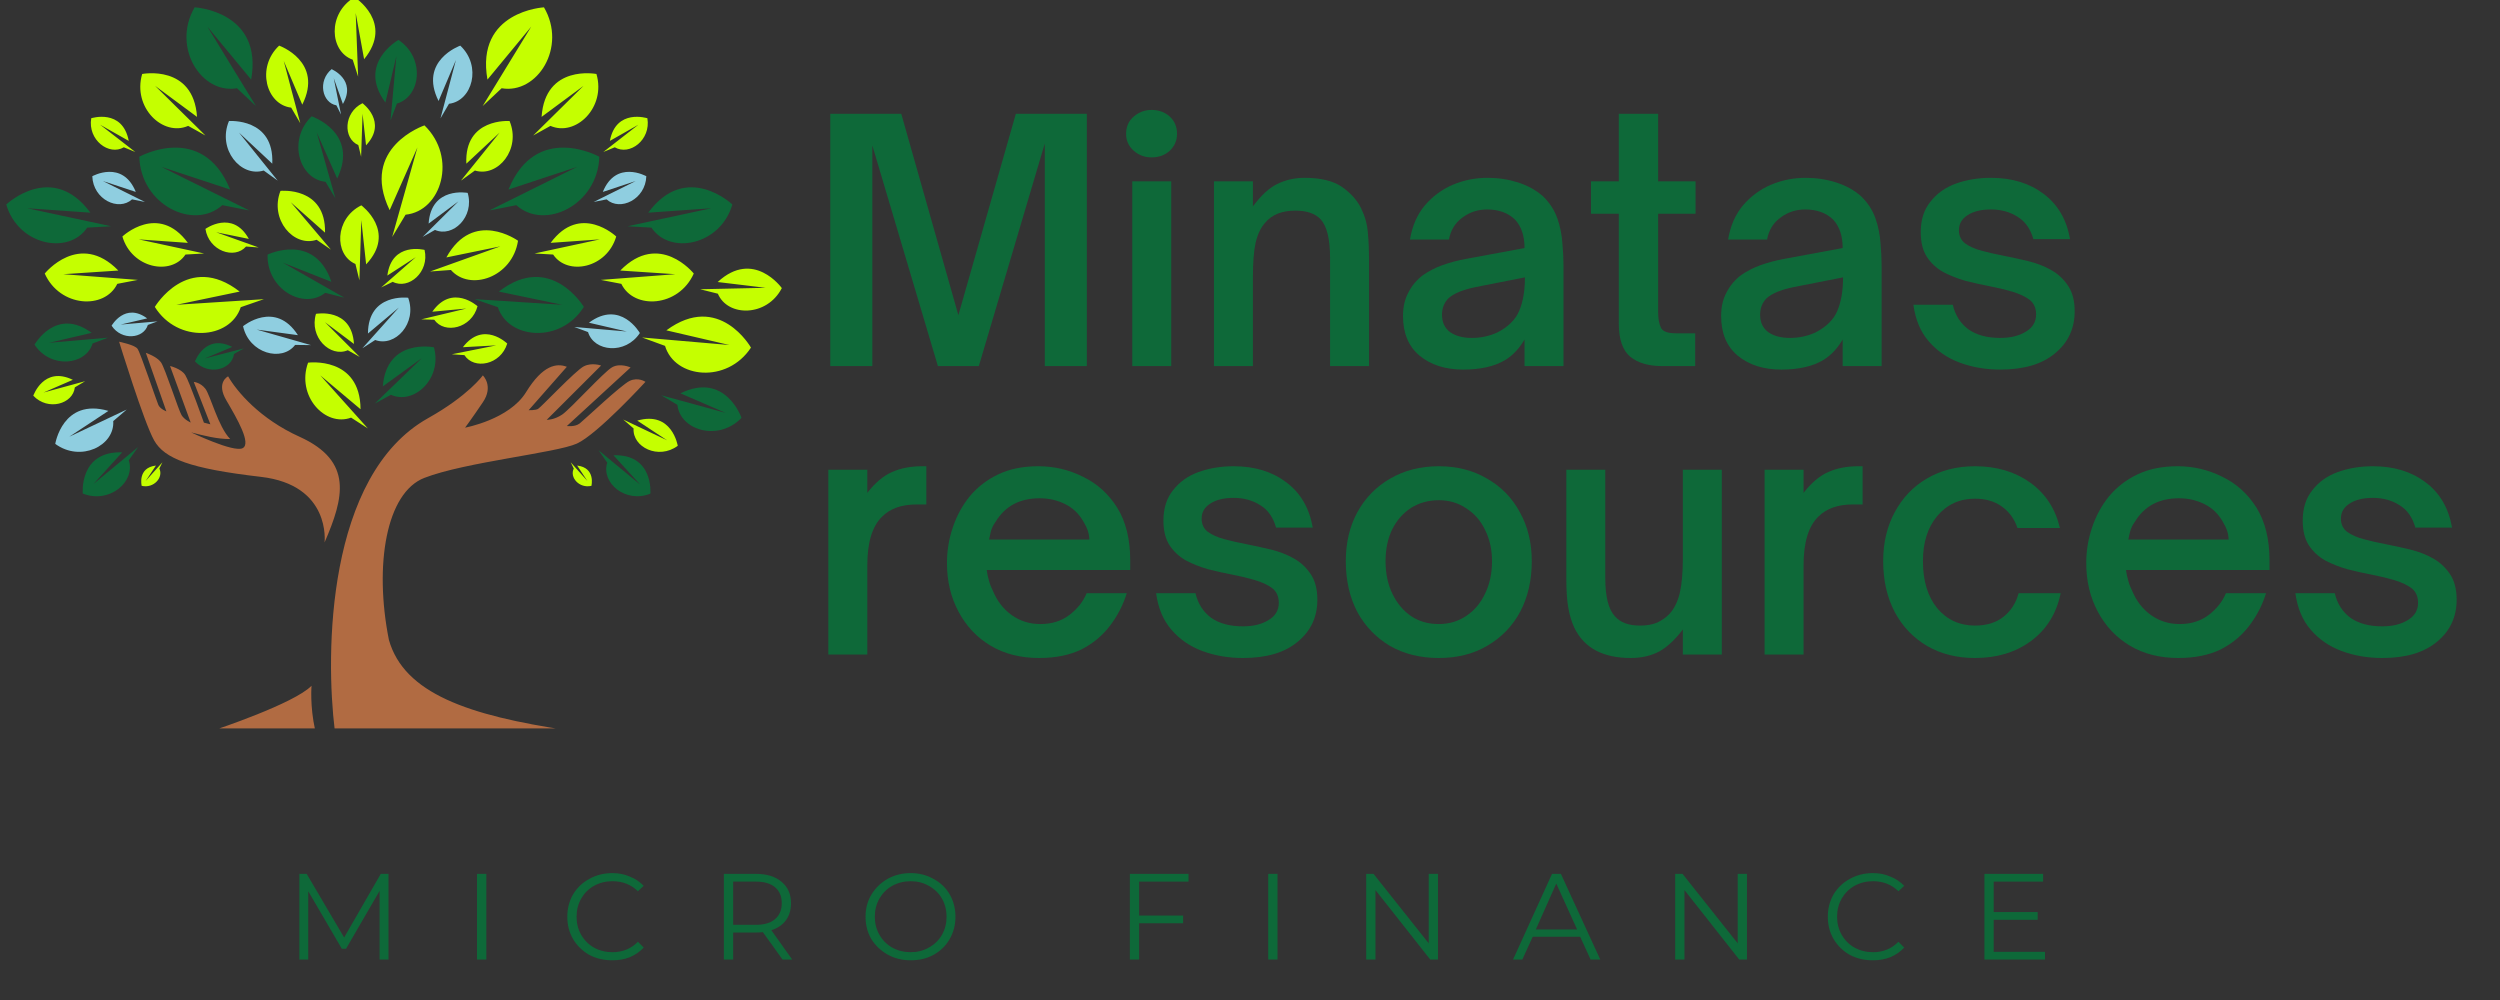 <svg xmlns="http://www.w3.org/2000/svg" xmlns:xlink="http://www.w3.org/1999/xlink" width="135" zoomAndPan="magnify" viewBox="0 0 101.25 40.5" height="54" preserveAspectRatio="xMidYMid meet" version="1.0"><rect x="0" y="0" width="101.25" height="40.5" fill="#333333" stroke="none"/><defs><g/><clipPath id="356d7b5a09"><path d="M 4 13 L 27 13 L 27 29.5 L 4 29.5 Z M 4 13 " clip-rule="nonzero"/></clipPath><clipPath id="07419536f7"><path d="M 0.246 0 L 31 0 L 31 21 L 0.246 21 Z M 0.246 0 " clip-rule="nonzero"/></clipPath><clipPath id="538aef46d7"><path d="M 1 0 L 31.695 0 L 31.695 20 L 1 20 Z M 1 0 " clip-rule="nonzero"/></clipPath></defs><g clip-path="url(#356d7b5a09)"><path fill="#b16b42" d="M 17.34 16.934 C 18.973 16.02 19.555 15.203 19.555 15.203 C 19.555 15.203 20.004 15.633 19.555 16.293 C 19.109 16.953 18.836 17.32 18.836 17.32 C 18.836 17.32 20.625 16.992 21.305 15.883 C 21.984 14.777 22.547 14.699 22.957 14.855 L 21.41 16.613 C 21.41 16.613 21.684 16.621 21.789 16.562 C 21.898 16.508 23.316 15 23.645 14.836 C 23.977 14.668 24.344 14.805 24.344 14.805 L 22.141 17.004 C 22.141 17.004 22.441 17.012 22.77 16.789 C 23.102 16.562 24.461 15.059 24.789 14.875 C 25.121 14.688 25.539 14.883 25.539 14.883 L 22.957 17.254 C 22.957 17.254 23.285 17.301 23.48 17.148 C 23.676 16.992 25.152 15.594 25.5 15.426 C 25.852 15.262 26.141 15.465 26.141 15.465 C 26.141 15.465 24.199 17.586 23.363 17.965 C 22.527 18.344 18.828 18.715 17.184 19.355 C 15.648 19.953 15.145 22.863 15.75 25.914 C 16.363 28.078 18.957 28.98 23.027 29.582 L 13.559 29.582 C 13.176 26.488 13.215 19.242 17.34 16.934 Z M 12.762 29.559 L 8.711 29.559 C 8.711 29.559 11.918 28.496 12.617 27.773 C 12.617 27.773 12.547 28.594 12.762 29.559 Z M 9.238 15.242 C 9.238 15.242 8.734 15.488 9.172 16.223 C 9.605 16.961 10.191 17.973 9.824 18.152 C 9.457 18.336 7.742 17.512 7.742 17.512 C 8.273 17.648 8.805 17.785 9.324 17.781 C 8.836 17.289 8.52 16.004 8.316 15.742 C 8.113 15.484 7.848 15.469 7.848 15.469 L 8.52 17.184 L 8.258 17.117 C 8.258 17.117 7.668 15.453 7.504 15.191 C 7.344 14.93 6.887 14.824 6.887 14.824 L 7.723 17.113 C 7.723 17.113 7.469 17 7.355 16.816 C 7.238 16.637 6.688 14.918 6.523 14.68 C 6.355 14.438 5.906 14.289 5.906 14.289 L 6.738 16.66 C 6.738 16.66 6.492 16.57 6.414 16.402 C 6.34 16.238 5.688 14.285 5.57 14.125 C 5.453 13.965 4.824 13.84 4.824 13.84 C 4.824 13.84 5.824 17.094 6.242 17.836 C 6.66 18.578 7.699 18.98 10.562 19.312 C 13.422 19.641 13.145 21.969 13.145 21.969 C 13.926 20.164 14.316 18.68 12.137 17.691 C 10.527 16.965 9.594 15.859 9.238 15.242 Z M 9.238 15.242 " fill-opacity="1" fill-rule="evenodd"/></g><g clip-path="url(#07419536f7)"><path fill="#0e6939" d="M 3.785 19.602 L 5.594 18.105 L 5.215 18.641 C 5.5 19.508 4.426 20.422 3.352 19.988 C 3.352 19.984 3.195 18.262 4.949 18.32 Z M 25.934 19.633 L 24.242 18.234 L 24.594 18.738 C 24.332 19.547 25.332 20.402 26.34 19.992 C 26.34 19.992 26.484 18.383 24.844 18.438 Z M 29.391 16.723 L 26.781 16.008 L 27.434 16.395 C 27.547 17.438 29.109 17.891 30.031 16.922 C 30.031 16.922 29.379 15.035 27.559 15.93 Z M 17.086 14.504 L 15.18 16.344 L 15.832 15.988 C 16.766 16.414 17.926 15.328 17.574 14.066 C 17.57 14.066 15.66 13.676 15.504 15.648 Z M 8.289 14.52 L 9.879 14.109 L 9.477 14.336 C 9.398 14.969 8.449 15.23 7.898 14.637 C 7.898 14.637 8.312 13.496 9.406 14.051 Z M 1.988 13.883 L 4.375 13.676 L 3.75 13.91 C 3.48 14.801 2.047 14.949 1.398 13.957 C 1.398 13.957 2.27 12.414 3.711 13.48 Z M 22.77 12.344 L 19.227 12.117 L 20.164 12.441 C 20.59 13.75 22.715 13.918 23.645 12.43 C 23.645 12.43 22.301 10.18 20.203 11.809 Z M 11.461 10.641 L 13.945 12.055 L 13.172 11.859 C 12.305 12.555 10.801 11.727 10.836 10.312 C 10.836 10.312 12.734 9.391 13.422 11.414 Z M 28.812 8.434 L 25.414 9.164 L 26.383 9.219 C 27.133 10.344 29.184 9.934 29.66 8.281 C 29.66 8.281 27.797 6.516 26.254 8.613 Z M 1.102 8.434 L 4.5 9.164 L 3.531 9.219 C 2.781 10.344 0.73 9.934 0.254 8.281 C 0.254 8.281 2.117 6.516 3.66 8.613 Z M 6.535 6.758 L 10.094 8.523 L 9.004 8.309 C 7.859 9.344 5.703 8.312 5.641 6.348 C 5.641 6.348 8.199 4.922 9.32 7.676 Z M 23.375 6.758 L 19.82 8.523 L 20.91 8.309 C 22.055 9.344 24.207 8.312 24.273 6.348 C 24.273 6.348 21.711 4.922 20.594 7.676 Z M 12.828 5.363 L 13.582 8.027 L 13.184 7.363 C 12.113 7.258 11.637 5.664 12.621 4.711 C 12.621 4.711 14.555 5.363 13.656 7.23 Z M 16.055 2.266 L 15.816 4.879 L 16.074 4.195 C 17.055 3.906 17.223 2.336 16.137 1.617 C 16.137 1.617 14.445 2.566 15.609 4.152 Z M 8.398 1.078 L 10.367 4.297 L 9.598 3.574 C 8.152 3.824 6.945 1.91 7.883 0.297 C 7.883 0.297 10.664 0.445 10.172 3.223 Z M 8.398 1.078 " fill-opacity="1" fill-rule="evenodd"/></g><g clip-path="url(#538aef46d7)"><path fill="#c5ff00" d="M 23.789 19.48 L 23.113 18.723 L 23.238 18.977 C 23.059 19.332 23.461 19.793 23.953 19.676 C 23.953 19.676 24.133 18.945 23.375 18.855 Z M 5.898 19.48 L 6.578 18.723 L 6.453 18.977 C 6.629 19.332 6.227 19.793 5.738 19.676 C 5.738 19.676 5.559 18.945 6.316 18.855 Z M 27.016 17.832 L 25.242 16.992 L 25.66 17.352 C 25.609 18.109 26.668 18.633 27.449 18.055 C 27.449 18.055 27.219 16.625 25.809 17.035 Z M 12.973 15.203 L 14.898 17.352 L 14.219 16.914 C 13.168 17.305 11.992 16.031 12.477 14.688 C 12.477 14.688 14.59 14.41 14.602 16.574 Z M 1.762 15.898 L 3.449 15.438 L 3.031 15.688 C 2.957 16.363 1.945 16.656 1.348 16.027 C 1.348 16.027 1.77 14.809 2.949 15.383 Z M 29.539 13.973 L 26.004 13.668 L 26.934 14.008 C 27.328 15.332 29.449 15.547 30.414 14.078 C 30.414 14.078 29.125 11.801 26.988 13.379 Z M 20.098 13.988 L 18.297 14.348 L 18.809 14.383 C 19.195 14.984 20.277 14.785 20.543 13.914 C 20.543 13.914 19.574 12.969 18.746 14.062 Z M 13.16 13.047 L 14.57 14.457 L 14.086 14.184 C 13.375 14.492 12.512 13.656 12.797 12.711 C 12.797 12.711 14.242 12.441 14.336 13.93 Z M 7.145 12.344 L 10.688 12.117 L 9.75 12.441 C 9.324 13.75 7.199 13.918 6.27 12.43 C 6.27 12.43 7.609 10.18 9.707 11.809 Z M 18.887 12.496 L 17.062 12.934 L 17.586 12.949 C 18.004 13.547 19.105 13.301 19.34 12.402 C 19.34 12.402 18.312 11.473 17.508 12.625 Z M 31.008 11.656 L 28.355 11.715 L 29.074 11.895 C 29.473 12.844 31.066 12.836 31.664 11.668 C 31.664 11.668 30.523 10.074 29.066 11.422 Z M 27.352 11.105 L 24.332 11.336 L 25.164 11.496 C 25.676 12.555 27.488 12.445 28.098 11.078 C 28.098 11.078 26.703 9.336 25.121 10.957 Z M 2.562 11.105 L 5.582 11.336 L 4.75 11.496 C 4.238 12.555 2.422 12.445 1.812 11.078 C 1.812 11.078 3.211 9.336 4.793 10.957 Z M 16.84 10.414 L 15.438 11.641 L 15.906 11.414 C 16.547 11.746 17.402 11.02 17.195 10.121 C 17.195 10.121 15.863 9.777 15.688 11.16 Z M 14.633 8.918 L 14.555 11.355 L 14.395 10.691 C 13.523 10.316 13.551 8.852 14.633 8.316 C 14.633 8.316 16.082 9.379 14.828 10.707 Z M 20.266 9.977 L 17.418 10.996 L 18.262 10.934 C 19.035 11.816 20.754 11.23 20.98 9.75 C 20.98 9.75 19.168 8.441 18.078 10.426 Z M 24.293 9.695 L 21.648 10.266 L 22.402 10.309 C 22.988 11.184 24.582 10.863 24.957 9.578 C 24.957 9.578 23.504 8.203 22.301 9.836 Z M 5.617 9.695 L 8.266 10.266 L 7.512 10.309 C 6.926 11.184 5.332 10.863 4.957 9.578 C 4.957 9.578 6.41 8.203 7.609 9.836 Z M 8.754 9.406 L 10.477 10.023 L 9.965 9.984 C 9.496 10.52 8.457 10.164 8.32 9.27 C 8.32 9.27 9.418 8.477 10.078 9.676 Z M 11.777 8.191 L 13.402 10.109 L 12.824 9.711 C 11.898 10.027 10.906 8.891 11.359 7.73 C 11.359 7.73 13.203 7.543 13.164 9.422 Z M 16.906 5.969 L 15.883 9.598 L 16.426 8.695 C 17.883 8.547 18.531 6.379 17.191 5.078 C 17.191 5.078 14.555 5.969 15.781 8.512 Z M 20.234 5.371 L 18.668 7.316 L 19.234 6.906 C 20.16 7.195 21.117 6.043 20.637 4.902 C 20.637 4.902 18.801 4.762 18.887 6.629 Z M 14.684 4.609 L 14.625 6.348 L 14.512 5.875 C 13.891 5.609 13.91 4.562 14.68 4.18 C 14.68 4.18 15.715 4.938 14.824 5.887 Z M 25.855 5.051 L 24.434 6.156 L 24.898 5.965 C 25.5 6.32 26.367 5.668 26.219 4.789 C 26.219 4.789 24.949 4.383 24.699 5.707 Z M 4.055 5.051 L 5.48 6.156 L 5.016 5.965 C 4.414 6.32 3.547 5.668 3.695 4.789 C 3.695 4.789 4.961 4.383 5.215 5.707 Z M 23.633 3.477 L 21.594 5.488 L 22.293 5.098 C 23.312 5.547 24.555 4.355 24.156 2.996 C 24.156 2.996 22.078 2.594 21.934 4.734 Z M 6.281 3.477 L 8.32 5.488 L 7.621 5.098 C 6.602 5.547 5.359 4.355 5.758 2.996 C 5.758 2.996 7.836 2.594 7.98 4.734 Z M 11.492 2.469 L 12.16 4.988 L 11.793 4.359 C 10.785 4.242 10.363 2.73 11.305 1.848 C 11.305 1.848 13.117 2.492 12.242 4.238 Z M 21.516 1.078 L 19.547 4.297 L 20.316 3.574 C 21.762 3.824 22.973 1.91 22.031 0.297 C 22.031 0.297 19.25 0.445 19.742 3.223 Z M 14.406 0.527 L 14.504 3.105 L 14.285 2.418 C 13.34 2.082 13.258 0.535 14.359 -0.113 C 14.359 -0.113 15.969 0.906 14.746 2.398 Z M 14.406 0.527 " fill-opacity="1" fill-rule="evenodd"/></g><path fill="#8fcee0" d="M 2.805 17.688 L 5.133 16.586 L 4.586 17.055 C 4.652 18.051 3.266 18.734 2.238 17.977 C 2.238 17.977 2.539 16.105 4.391 16.641 Z M 10.395 13.348 L 12.594 13.977 L 11.953 13.969 C 11.414 14.672 10.086 14.316 9.844 13.211 C 9.844 13.211 11.145 12.137 12.066 13.574 Z M 16.152 12.457 L 14.676 14.105 L 15.195 13.77 C 16.004 14.07 16.906 13.09 16.531 12.059 C 16.531 12.059 14.91 11.852 14.902 13.508 Z M 25.387 13.426 L 23.258 13.242 L 23.816 13.449 C 24.055 14.246 25.332 14.375 25.914 13.488 C 25.914 13.488 25.137 12.117 23.852 13.07 Z M 4.887 13.145 L 6.379 13.016 L 5.988 13.16 C 5.82 13.719 4.926 13.809 4.52 13.191 C 4.52 13.191 5.062 12.23 5.961 12.895 Z M 18.566 8.156 L 17.117 9.594 L 17.617 9.312 C 18.34 9.633 19.227 8.781 18.941 7.812 C 18.941 7.812 17.461 7.531 17.359 9.055 Z M 25.746 7.332 L 24.043 8.18 L 24.566 8.074 C 25.113 8.57 26.145 8.078 26.176 7.137 C 26.176 7.137 24.949 6.453 24.414 7.773 Z M 4.168 7.332 L 5.871 8.18 L 5.348 8.074 C 4.801 8.57 3.77 8.078 3.738 7.137 C 3.738 7.137 4.965 6.453 5.5 7.773 Z M 9.68 5.371 L 11.246 7.316 L 10.68 6.906 C 9.754 7.195 8.793 6.043 9.273 4.902 C 9.273 4.902 11.113 4.762 11.027 6.629 Z M 18.465 2.43 L 17.84 4.793 L 18.184 4.203 C 19.129 4.09 19.523 2.676 18.641 1.848 C 18.641 1.848 16.941 2.453 17.762 4.09 Z M 13.516 3.164 L 13.812 4.641 L 13.625 4.266 C 13.047 4.164 12.855 3.277 13.43 2.801 C 13.43 2.801 14.453 3.234 13.887 4.211 Z M 13.516 3.164 " fill-opacity="1" fill-rule="evenodd"/><g fill="#0e6939" fill-opacity="1"><g transform="translate(32.673, 14.827)"><g><path d="M 2.656 0 L 0.953 0 L 0.953 -10.219 L 3.828 -10.219 L 6.141 -2.062 L 8.469 -10.219 L 11.344 -10.219 L 11.344 0 L 9.641 0 L 9.641 -9.016 L 6.969 0 L 5.312 0 L 2.656 -8.938 Z M 2.656 0 "/></g></g></g><g fill="#0e6939" fill-opacity="1"><g transform="translate(44.982, 14.827)"><g><path d="M 1.656 -8.453 C 1.383 -8.453 1.145 -8.539 0.938 -8.719 C 0.727 -8.906 0.625 -9.133 0.625 -9.406 C 0.625 -9.695 0.727 -9.93 0.938 -10.109 C 1.145 -10.285 1.383 -10.375 1.656 -10.375 C 1.945 -10.375 2.191 -10.285 2.391 -10.109 C 2.586 -9.93 2.688 -9.695 2.688 -9.406 C 2.688 -9.133 2.586 -8.906 2.391 -8.719 C 2.191 -8.539 1.945 -8.453 1.656 -8.453 Z M 2.453 0 L 0.875 0 L 0.875 -7.484 L 2.453 -7.484 Z M 2.453 0 "/></g></g></g><g fill="#0e6939" fill-opacity="1"><g transform="translate(48.29, 14.827)"><g><path d="M 2.453 0 L 0.875 0 L 0.875 -7.484 L 2.453 -7.484 L 2.453 -6.469 C 2.785 -6.914 3.113 -7.219 3.438 -7.375 C 3.77 -7.539 4.141 -7.625 4.547 -7.625 C 5.191 -7.625 5.691 -7.504 6.047 -7.266 C 6.398 -7.023 6.66 -6.738 6.828 -6.406 C 6.992 -6.07 7.086 -5.734 7.109 -5.391 C 7.141 -5.047 7.156 -4.707 7.156 -4.375 L 7.156 0 L 5.578 0 L 5.578 -4.375 C 5.578 -5.133 5.453 -5.656 5.203 -5.938 C 4.984 -6.176 4.641 -6.297 4.172 -6.297 C 3.629 -6.297 3.223 -6.133 2.953 -5.812 C 2.773 -5.613 2.645 -5.344 2.562 -5 C 2.488 -4.656 2.453 -4.191 2.453 -3.609 Z M 2.453 0 "/></g></g></g><g fill="#0e6939" fill-opacity="1"><g transform="translate(56.26, 14.827)"><g><path d="M 3 0.141 C 2.281 0.141 1.691 -0.047 1.234 -0.422 C 0.785 -0.797 0.562 -1.332 0.562 -2.031 C 0.562 -2.395 0.633 -2.711 0.781 -2.984 C 0.926 -3.266 1.125 -3.5 1.375 -3.688 C 1.613 -3.852 1.879 -3.988 2.172 -4.094 C 2.461 -4.195 2.781 -4.281 3.125 -4.344 L 5.484 -4.781 C 5.484 -5.281 5.352 -5.664 5.094 -5.938 C 4.812 -6.207 4.438 -6.344 3.969 -6.344 C 3.594 -6.344 3.258 -6.234 2.969 -6.016 C 2.676 -5.805 2.492 -5.508 2.422 -5.125 L 0.844 -5.125 C 0.938 -5.688 1.141 -6.148 1.453 -6.516 C 1.766 -6.879 2.141 -7.156 2.578 -7.344 C 3.023 -7.531 3.492 -7.625 3.984 -7.625 C 4.422 -7.625 4.832 -7.562 5.219 -7.438 C 5.613 -7.312 5.953 -7.125 6.234 -6.875 C 6.504 -6.613 6.695 -6.316 6.812 -5.984 C 6.926 -5.66 6.992 -5.328 7.016 -4.984 C 7.047 -4.648 7.062 -4.344 7.062 -4.062 L 7.062 0 L 5.484 0 L 5.484 -1.078 C 5.285 -0.734 5.035 -0.461 4.734 -0.266 C 4.492 -0.117 4.227 -0.016 3.938 0.047 C 3.656 0.109 3.344 0.141 3 0.141 Z M 3.344 -1.141 C 3.707 -1.141 4.051 -1.211 4.375 -1.359 C 4.82 -1.586 5.117 -1.879 5.266 -2.234 C 5.422 -2.598 5.5 -3.051 5.5 -3.594 L 3.516 -3.203 C 2.992 -3.098 2.625 -2.945 2.406 -2.75 C 2.227 -2.57 2.141 -2.348 2.141 -2.078 C 2.141 -1.773 2.25 -1.539 2.469 -1.375 C 2.695 -1.219 2.988 -1.141 3.344 -1.141 Z M 3.344 -1.141 "/></g></g></g><g fill="#0e6939" fill-opacity="1"><g transform="translate(64.108, 14.827)"><g><path d="M 4.547 0 L 3.219 0 C 2.664 0 2.234 -0.125 1.922 -0.375 C 1.609 -0.633 1.453 -1.086 1.453 -1.734 L 1.453 -6.172 L 0.328 -6.172 L 0.328 -7.484 L 1.453 -7.484 L 1.453 -10.219 L 3.047 -10.219 L 3.047 -7.484 L 4.562 -7.484 L 4.562 -6.172 L 3.047 -6.172 L 3.047 -2.172 C 3.047 -1.93 3.082 -1.727 3.156 -1.562 C 3.227 -1.406 3.43 -1.328 3.766 -1.328 L 4.547 -1.328 Z M 4.547 0 "/></g></g></g><g fill="#0e6939" fill-opacity="1"><g transform="translate(69.144, 14.827)"><g><path d="M 3 0.141 C 2.281 0.141 1.691 -0.047 1.234 -0.422 C 0.785 -0.797 0.562 -1.332 0.562 -2.031 C 0.562 -2.395 0.633 -2.711 0.781 -2.984 C 0.926 -3.266 1.125 -3.5 1.375 -3.688 C 1.613 -3.852 1.879 -3.988 2.172 -4.094 C 2.461 -4.195 2.781 -4.281 3.125 -4.344 L 5.484 -4.781 C 5.484 -5.281 5.352 -5.664 5.094 -5.938 C 4.812 -6.207 4.438 -6.344 3.969 -6.344 C 3.594 -6.344 3.258 -6.234 2.969 -6.016 C 2.676 -5.805 2.492 -5.508 2.422 -5.125 L 0.844 -5.125 C 0.938 -5.688 1.141 -6.148 1.453 -6.516 C 1.766 -6.879 2.141 -7.156 2.578 -7.344 C 3.023 -7.531 3.492 -7.625 3.984 -7.625 C 4.422 -7.625 4.832 -7.562 5.219 -7.438 C 5.613 -7.312 5.953 -7.125 6.234 -6.875 C 6.504 -6.613 6.695 -6.316 6.812 -5.984 C 6.926 -5.66 6.992 -5.328 7.016 -4.984 C 7.047 -4.648 7.062 -4.344 7.062 -4.062 L 7.062 0 L 5.484 0 L 5.484 -1.078 C 5.285 -0.734 5.035 -0.461 4.734 -0.266 C 4.492 -0.117 4.227 -0.016 3.938 0.047 C 3.656 0.109 3.344 0.141 3 0.141 Z M 3.344 -1.141 C 3.707 -1.141 4.051 -1.211 4.375 -1.359 C 4.82 -1.586 5.117 -1.879 5.266 -2.234 C 5.422 -2.598 5.5 -3.051 5.5 -3.594 L 3.516 -3.203 C 2.992 -3.098 2.625 -2.945 2.406 -2.75 C 2.227 -2.57 2.141 -2.348 2.141 -2.078 C 2.141 -1.773 2.25 -1.539 2.469 -1.375 C 2.695 -1.219 2.988 -1.141 3.344 -1.141 Z M 3.344 -1.141 "/></g></g></g><g fill="#0e6939" fill-opacity="1"><g transform="translate(76.993, 14.827)"><g><path d="M 4.016 0.141 C 3.43 0.141 2.883 0.047 2.375 -0.141 C 1.875 -0.328 1.457 -0.613 1.125 -1 C 0.789 -1.383 0.582 -1.879 0.5 -2.484 L 2.094 -2.484 C 2.195 -2.055 2.41 -1.723 2.734 -1.484 C 3.066 -1.254 3.492 -1.141 4.016 -1.141 C 4.43 -1.141 4.773 -1.223 5.047 -1.391 C 5.328 -1.555 5.469 -1.789 5.469 -2.094 C 5.469 -2.352 5.379 -2.551 5.203 -2.688 C 5.023 -2.82 4.789 -2.93 4.5 -3.016 C 4.219 -3.098 3.914 -3.172 3.594 -3.234 C 3.27 -3.297 2.941 -3.367 2.609 -3.453 C 2.285 -3.547 1.984 -3.664 1.703 -3.812 C 1.43 -3.969 1.211 -4.172 1.047 -4.422 C 0.879 -4.68 0.797 -5.016 0.797 -5.422 C 0.797 -5.922 0.926 -6.332 1.188 -6.656 C 1.445 -6.988 1.789 -7.234 2.219 -7.391 C 2.656 -7.547 3.129 -7.625 3.641 -7.625 C 4.492 -7.625 5.207 -7.406 5.781 -6.969 C 6.352 -6.539 6.707 -5.93 6.844 -5.141 L 5.359 -5.141 C 5.242 -5.555 5.031 -5.859 4.719 -6.047 C 4.414 -6.242 4.055 -6.344 3.641 -6.344 C 3.242 -6.344 2.926 -6.266 2.688 -6.109 C 2.457 -5.961 2.344 -5.758 2.344 -5.5 C 2.344 -5.281 2.426 -5.102 2.594 -4.969 C 2.77 -4.844 2.992 -4.742 3.266 -4.672 C 3.535 -4.598 3.832 -4.531 4.156 -4.469 C 4.477 -4.406 4.812 -4.332 5.156 -4.25 C 5.5 -4.164 5.805 -4.047 6.078 -3.891 C 6.359 -3.734 6.586 -3.52 6.766 -3.25 C 6.941 -2.988 7.031 -2.645 7.031 -2.219 C 7.031 -1.52 6.766 -0.953 6.234 -0.516 C 5.711 -0.078 4.973 0.141 4.016 0.141 Z M 4.016 0.141 "/></g></g></g><g fill="#0e6939" fill-opacity="1"><g transform="translate(32.673, 26.508)"><g><path d="M 2.453 0 L 0.875 0 L 0.875 -7.484 L 2.453 -7.484 L 2.453 -6.547 C 2.766 -6.953 3.098 -7.234 3.453 -7.391 C 3.805 -7.547 4.211 -7.625 4.672 -7.625 L 4.844 -7.625 L 4.844 -6.078 L 4.453 -6.078 C 3.848 -6.078 3.383 -5.914 3.062 -5.594 C 2.656 -5.207 2.453 -4.547 2.453 -3.609 Z M 2.453 0 "/></g></g></g><g fill="#0e6939" fill-opacity="1"><g transform="translate(37.79, 26.508)"><g><path d="M 4.297 0.141 C 3.547 0.141 2.891 -0.023 2.328 -0.359 C 1.773 -0.691 1.344 -1.148 1.031 -1.734 C 0.719 -2.316 0.562 -2.973 0.562 -3.703 C 0.562 -4.203 0.641 -4.68 0.797 -5.141 C 0.953 -5.609 1.18 -6.031 1.484 -6.406 C 1.797 -6.781 2.18 -7.078 2.641 -7.297 C 3.098 -7.516 3.641 -7.625 4.266 -7.625 C 4.898 -7.625 5.5 -7.484 6.062 -7.203 C 6.633 -6.93 7.098 -6.516 7.453 -5.953 C 7.805 -5.391 7.984 -4.676 7.984 -3.812 L 7.984 -3.422 L 2.172 -3.422 C 2.191 -3.273 2.223 -3.129 2.266 -2.984 C 2.305 -2.836 2.359 -2.703 2.422 -2.578 C 2.598 -2.16 2.852 -1.832 3.188 -1.594 C 3.531 -1.352 3.914 -1.234 4.344 -1.234 C 4.812 -1.234 5.207 -1.359 5.531 -1.609 C 5.852 -1.859 6.082 -2.148 6.219 -2.484 L 7.844 -2.484 C 7.695 -2.004 7.469 -1.562 7.156 -1.156 C 6.852 -0.758 6.469 -0.441 6 -0.203 C 5.531 0.023 4.961 0.141 4.297 0.141 Z M 2.266 -4.656 L 6.328 -4.656 C 6.328 -4.77 6.305 -4.891 6.266 -5.016 C 6.223 -5.141 6.164 -5.258 6.094 -5.375 C 5.914 -5.695 5.664 -5.938 5.344 -6.094 C 5.031 -6.25 4.688 -6.328 4.312 -6.328 C 3.508 -6.328 2.914 -6.008 2.531 -5.375 C 2.445 -5.258 2.383 -5.133 2.344 -5 C 2.312 -4.875 2.285 -4.758 2.266 -4.656 Z M 2.266 -4.656 "/></g></g></g><g fill="#0e6939" fill-opacity="1"><g transform="translate(46.322, 26.508)"><g><path d="M 4.016 0.141 C 3.43 0.141 2.883 0.047 2.375 -0.141 C 1.875 -0.328 1.457 -0.613 1.125 -1 C 0.789 -1.383 0.582 -1.879 0.5 -2.484 L 2.094 -2.484 C 2.195 -2.055 2.41 -1.723 2.734 -1.484 C 3.066 -1.254 3.492 -1.141 4.016 -1.141 C 4.43 -1.141 4.773 -1.223 5.047 -1.391 C 5.328 -1.555 5.469 -1.789 5.469 -2.094 C 5.469 -2.352 5.379 -2.551 5.203 -2.688 C 5.023 -2.82 4.789 -2.93 4.5 -3.016 C 4.219 -3.098 3.914 -3.172 3.594 -3.234 C 3.27 -3.297 2.941 -3.367 2.609 -3.453 C 2.285 -3.547 1.984 -3.664 1.703 -3.812 C 1.43 -3.969 1.211 -4.172 1.047 -4.422 C 0.879 -4.68 0.797 -5.016 0.797 -5.422 C 0.797 -5.922 0.926 -6.332 1.188 -6.656 C 1.445 -6.988 1.789 -7.234 2.219 -7.391 C 2.656 -7.547 3.129 -7.625 3.641 -7.625 C 4.492 -7.625 5.207 -7.406 5.781 -6.969 C 6.352 -6.539 6.707 -5.93 6.844 -5.141 L 5.359 -5.141 C 5.242 -5.555 5.031 -5.859 4.719 -6.047 C 4.414 -6.242 4.055 -6.344 3.641 -6.344 C 3.242 -6.344 2.926 -6.266 2.688 -6.109 C 2.457 -5.961 2.344 -5.758 2.344 -5.5 C 2.344 -5.281 2.426 -5.102 2.594 -4.969 C 2.77 -4.844 2.992 -4.742 3.266 -4.672 C 3.535 -4.598 3.832 -4.531 4.156 -4.469 C 4.477 -4.406 4.812 -4.332 5.156 -4.25 C 5.5 -4.164 5.805 -4.047 6.078 -3.891 C 6.359 -3.734 6.586 -3.52 6.766 -3.25 C 6.941 -2.988 7.031 -2.645 7.031 -2.219 C 7.031 -1.52 6.766 -0.953 6.234 -0.516 C 5.711 -0.078 4.973 0.141 4.016 0.141 Z M 4.016 0.141 "/></g></g></g><g fill="#0e6939" fill-opacity="1"><g transform="translate(53.943, 26.508)"><g><path d="M 4.328 0.141 C 3.586 0.141 2.93 -0.02 2.359 -0.344 C 1.797 -0.676 1.352 -1.133 1.031 -1.719 C 0.719 -2.312 0.562 -3 0.562 -3.781 C 0.562 -4.531 0.719 -5.191 1.031 -5.766 C 1.352 -6.348 1.797 -6.801 2.359 -7.125 C 2.93 -7.457 3.586 -7.625 4.328 -7.625 C 5.066 -7.625 5.719 -7.457 6.281 -7.125 C 6.852 -6.801 7.297 -6.348 7.609 -5.766 C 7.93 -5.191 8.094 -4.531 8.094 -3.781 C 8.094 -3.008 7.938 -2.328 7.625 -1.734 C 7.312 -1.148 6.867 -0.691 6.297 -0.359 C 5.734 -0.023 5.078 0.141 4.328 0.141 Z M 4.328 -1.234 C 4.742 -1.234 5.113 -1.344 5.438 -1.562 C 5.77 -1.781 6.023 -2.082 6.203 -2.469 C 6.391 -2.852 6.484 -3.289 6.484 -3.781 C 6.484 -4.25 6.391 -4.672 6.203 -5.047 C 6.023 -5.422 5.77 -5.711 5.438 -5.922 C 5.113 -6.141 4.742 -6.25 4.328 -6.25 C 3.91 -6.25 3.535 -6.145 3.203 -5.938 C 2.879 -5.727 2.625 -5.438 2.438 -5.062 C 2.258 -4.688 2.172 -4.258 2.172 -3.781 C 2.172 -3.281 2.266 -2.836 2.453 -2.453 C 2.641 -2.066 2.895 -1.766 3.219 -1.547 C 3.539 -1.336 3.91 -1.234 4.328 -1.234 Z M 4.328 -1.234 "/></g></g></g><g fill="#0e6939" fill-opacity="1"><g transform="translate(62.608, 26.508)"><g><path d="M 3.438 0.141 C 2.312 0.141 1.551 -0.266 1.156 -1.078 C 1.039 -1.328 0.957 -1.602 0.906 -1.906 C 0.852 -2.207 0.828 -2.609 0.828 -3.109 L 0.828 -7.484 L 2.406 -7.484 L 2.406 -3.094 C 2.406 -2.344 2.535 -1.828 2.797 -1.547 C 3.016 -1.297 3.352 -1.172 3.812 -1.172 C 4.082 -1.172 4.316 -1.211 4.516 -1.297 C 4.711 -1.391 4.879 -1.508 5.016 -1.656 C 5.203 -1.863 5.336 -2.141 5.422 -2.484 C 5.504 -2.836 5.547 -3.301 5.547 -3.875 L 5.547 -7.484 L 7.125 -7.484 L 7.125 0 L 5.547 0 L 5.547 -1.016 C 5.242 -0.609 4.926 -0.312 4.594 -0.125 C 4.258 0.051 3.875 0.141 3.438 0.141 Z M 3.438 0.141 "/></g></g></g><g fill="#0e6939" fill-opacity="1"><g transform="translate(70.591, 26.508)"><g><path d="M 2.453 0 L 0.875 0 L 0.875 -7.484 L 2.453 -7.484 L 2.453 -6.547 C 2.766 -6.953 3.098 -7.234 3.453 -7.391 C 3.805 -7.547 4.211 -7.625 4.672 -7.625 L 4.844 -7.625 L 4.844 -6.078 L 4.453 -6.078 C 3.848 -6.078 3.383 -5.914 3.062 -5.594 C 2.656 -5.207 2.453 -4.547 2.453 -3.609 Z M 2.453 0 "/></g></g></g><g fill="#0e6939" fill-opacity="1"><g transform="translate(75.707, 26.508)"><g><path d="M 4.281 0.141 C 3.551 0.141 2.906 -0.02 2.344 -0.344 C 1.781 -0.676 1.344 -1.133 1.031 -1.719 C 0.719 -2.312 0.562 -3 0.562 -3.781 C 0.562 -4.531 0.719 -5.191 1.031 -5.766 C 1.344 -6.348 1.773 -6.801 2.328 -7.125 C 2.891 -7.457 3.539 -7.625 4.281 -7.625 C 5.164 -7.625 5.914 -7.398 6.531 -6.953 C 7.145 -6.504 7.539 -5.895 7.719 -5.125 L 6 -5.125 C 5.875 -5.5 5.66 -5.789 5.359 -6 C 5.066 -6.207 4.707 -6.312 4.281 -6.312 C 3.656 -6.312 3.145 -6.078 2.75 -5.609 C 2.363 -5.148 2.172 -4.539 2.172 -3.781 C 2.172 -2.988 2.363 -2.352 2.75 -1.875 C 3.145 -1.406 3.656 -1.172 4.281 -1.172 C 4.75 -1.172 5.133 -1.289 5.438 -1.531 C 5.738 -1.77 5.941 -2.086 6.047 -2.484 L 7.75 -2.484 C 7.582 -1.66 7.18 -1.016 6.547 -0.547 C 5.922 -0.086 5.164 0.141 4.281 0.141 Z M 4.281 0.141 "/></g></g></g><g fill="#0e6939" fill-opacity="1"><g transform="translate(83.931, 26.508)"><g><path d="M 4.297 0.141 C 3.547 0.141 2.891 -0.023 2.328 -0.359 C 1.773 -0.691 1.344 -1.148 1.031 -1.734 C 0.719 -2.316 0.562 -2.973 0.562 -3.703 C 0.562 -4.203 0.641 -4.68 0.797 -5.141 C 0.953 -5.609 1.18 -6.031 1.484 -6.406 C 1.797 -6.781 2.18 -7.078 2.641 -7.297 C 3.098 -7.516 3.641 -7.625 4.266 -7.625 C 4.898 -7.625 5.5 -7.484 6.062 -7.203 C 6.633 -6.93 7.098 -6.516 7.453 -5.953 C 7.805 -5.391 7.984 -4.676 7.984 -3.812 L 7.984 -3.422 L 2.172 -3.422 C 2.191 -3.273 2.223 -3.129 2.266 -2.984 C 2.305 -2.836 2.359 -2.703 2.422 -2.578 C 2.598 -2.16 2.852 -1.832 3.188 -1.594 C 3.531 -1.352 3.914 -1.234 4.344 -1.234 C 4.812 -1.234 5.207 -1.359 5.531 -1.609 C 5.852 -1.859 6.082 -2.148 6.219 -2.484 L 7.844 -2.484 C 7.695 -2.004 7.469 -1.562 7.156 -1.156 C 6.852 -0.758 6.469 -0.441 6 -0.203 C 5.531 0.023 4.961 0.141 4.297 0.141 Z M 2.266 -4.656 L 6.328 -4.656 C 6.328 -4.77 6.305 -4.891 6.266 -5.016 C 6.223 -5.141 6.164 -5.258 6.094 -5.375 C 5.914 -5.695 5.664 -5.938 5.344 -6.094 C 5.031 -6.25 4.688 -6.328 4.312 -6.328 C 3.508 -6.328 2.914 -6.008 2.531 -5.375 C 2.445 -5.258 2.383 -5.133 2.344 -5 C 2.312 -4.875 2.285 -4.758 2.266 -4.656 Z M 2.266 -4.656 "/></g></g></g><g fill="#0e6939" fill-opacity="1"><g transform="translate(92.463, 26.508)"><g><path d="M 4.016 0.141 C 3.43 0.141 2.883 0.047 2.375 -0.141 C 1.875 -0.328 1.457 -0.613 1.125 -1 C 0.789 -1.383 0.582 -1.879 0.5 -2.484 L 2.094 -2.484 C 2.195 -2.055 2.41 -1.723 2.734 -1.484 C 3.066 -1.254 3.492 -1.141 4.016 -1.141 C 4.43 -1.141 4.773 -1.223 5.047 -1.391 C 5.328 -1.555 5.469 -1.789 5.469 -2.094 C 5.469 -2.352 5.379 -2.551 5.203 -2.688 C 5.023 -2.82 4.789 -2.93 4.5 -3.016 C 4.219 -3.098 3.914 -3.172 3.594 -3.234 C 3.27 -3.297 2.941 -3.367 2.609 -3.453 C 2.285 -3.547 1.984 -3.664 1.703 -3.812 C 1.43 -3.969 1.211 -4.172 1.047 -4.422 C 0.879 -4.68 0.797 -5.016 0.797 -5.422 C 0.797 -5.922 0.926 -6.332 1.188 -6.656 C 1.445 -6.988 1.789 -7.234 2.219 -7.391 C 2.656 -7.547 3.129 -7.625 3.641 -7.625 C 4.492 -7.625 5.207 -7.406 5.781 -6.969 C 6.352 -6.539 6.707 -5.93 6.844 -5.141 L 5.359 -5.141 C 5.242 -5.555 5.031 -5.859 4.719 -6.047 C 4.414 -6.242 4.055 -6.344 3.641 -6.344 C 3.242 -6.344 2.926 -6.266 2.688 -6.109 C 2.457 -5.961 2.344 -5.758 2.344 -5.5 C 2.344 -5.281 2.426 -5.102 2.594 -4.969 C 2.77 -4.844 2.992 -4.742 3.266 -4.672 C 3.535 -4.598 3.832 -4.531 4.156 -4.469 C 4.477 -4.406 4.812 -4.332 5.156 -4.25 C 5.5 -4.164 5.805 -4.047 6.078 -3.891 C 6.359 -3.734 6.586 -3.52 6.766 -3.25 C 6.941 -2.988 7.031 -2.645 7.031 -2.219 C 7.031 -1.52 6.766 -0.953 6.234 -0.516 C 5.711 -0.078 4.973 0.141 4.016 0.141 Z M 4.016 0.141 "/></g></g></g><g fill="#0e6939" fill-opacity="1"><g transform="translate(11.562, 38.861)"><g><path d="M 4.172 -3.469 L 4.172 0 L 3.812 0 L 3.812 -2.781 L 2.453 -0.438 L 2.281 -0.438 L 0.922 -2.766 L 0.922 0 L 0.562 0 L 0.562 -3.469 L 0.859 -3.469 L 2.375 -0.891 L 3.859 -3.469 Z M 4.172 -3.469 "/></g></g></g><g fill="#0e6939" fill-opacity="1"><g transform="translate(18.758, 38.861)"><g><path d="M 0.562 -3.469 L 0.938 -3.469 L 0.938 0 L 0.562 0 Z M 0.562 -3.469 "/></g></g></g><g fill="#0e6939" fill-opacity="1"><g transform="translate(22.726, 38.861)"><g><path d="M 2.078 0.031 C 1.734 0.031 1.422 -0.039 1.141 -0.188 C 0.867 -0.344 0.648 -0.555 0.484 -0.828 C 0.328 -1.098 0.25 -1.398 0.25 -1.734 C 0.25 -2.066 0.328 -2.367 0.484 -2.641 C 0.648 -2.91 0.867 -3.117 1.141 -3.266 C 1.422 -3.422 1.734 -3.5 2.078 -3.5 C 2.336 -3.5 2.57 -3.453 2.781 -3.359 C 3 -3.273 3.188 -3.148 3.344 -2.984 L 3.109 -2.766 C 2.836 -3.035 2.492 -3.172 2.078 -3.172 C 1.805 -3.172 1.555 -3.109 1.328 -2.984 C 1.109 -2.859 0.938 -2.688 0.812 -2.469 C 0.688 -2.25 0.625 -2.004 0.625 -1.734 C 0.625 -1.461 0.688 -1.219 0.812 -1 C 0.938 -0.781 1.109 -0.609 1.328 -0.484 C 1.555 -0.359 1.805 -0.297 2.078 -0.297 C 2.492 -0.297 2.836 -0.438 3.109 -0.719 L 3.344 -0.484 C 3.188 -0.316 3 -0.188 2.781 -0.094 C 2.562 -0.008 2.328 0.031 2.078 0.031 Z M 2.078 0.031 "/></g></g></g><g fill="#0e6939" fill-opacity="1"><g transform="translate(28.755, 38.861)"><g><path d="M 2.938 0 L 2.141 -1.109 C 2.047 -1.098 1.953 -1.094 1.859 -1.094 L 0.938 -1.094 L 0.938 0 L 0.562 0 L 0.562 -3.469 L 1.859 -3.469 C 2.305 -3.469 2.656 -3.359 2.906 -3.141 C 3.156 -2.93 3.281 -2.645 3.281 -2.281 C 3.281 -2.008 3.211 -1.781 3.078 -1.594 C 2.941 -1.406 2.742 -1.27 2.484 -1.188 L 3.328 0 Z M 1.859 -1.406 C 2.203 -1.406 2.461 -1.484 2.641 -1.641 C 2.816 -1.797 2.906 -2.008 2.906 -2.281 C 2.906 -2.562 2.816 -2.773 2.641 -2.922 C 2.461 -3.078 2.203 -3.156 1.859 -3.156 L 0.938 -3.156 L 0.938 -1.406 Z M 1.859 -1.406 "/></g></g></g><g fill="#0e6939" fill-opacity="1"><g transform="translate(34.805, 38.861)"><g><path d="M 2.078 0.031 C 1.734 0.031 1.422 -0.047 1.141 -0.203 C 0.867 -0.359 0.648 -0.566 0.484 -0.828 C 0.328 -1.098 0.25 -1.398 0.25 -1.734 C 0.25 -2.066 0.328 -2.363 0.484 -2.625 C 0.648 -2.895 0.867 -3.109 1.141 -3.266 C 1.422 -3.422 1.734 -3.5 2.078 -3.5 C 2.422 -3.5 2.727 -3.422 3 -3.266 C 3.281 -3.117 3.5 -2.91 3.656 -2.641 C 3.812 -2.367 3.891 -2.066 3.891 -1.734 C 3.891 -1.398 3.812 -1.098 3.656 -0.828 C 3.5 -0.555 3.281 -0.344 3 -0.188 C 2.727 -0.039 2.422 0.031 2.078 0.031 Z M 2.078 -0.297 C 2.348 -0.297 2.594 -0.359 2.812 -0.484 C 3.039 -0.609 3.219 -0.781 3.344 -1 C 3.469 -1.219 3.531 -1.461 3.531 -1.734 C 3.531 -2.004 3.469 -2.25 3.344 -2.469 C 3.219 -2.688 3.039 -2.859 2.812 -2.984 C 2.594 -3.109 2.348 -3.172 2.078 -3.172 C 1.805 -3.172 1.555 -3.109 1.328 -2.984 C 1.109 -2.859 0.938 -2.688 0.812 -2.469 C 0.688 -2.25 0.625 -2.004 0.625 -1.734 C 0.625 -1.461 0.688 -1.219 0.812 -1 C 0.938 -0.781 1.109 -0.609 1.328 -0.484 C 1.555 -0.359 1.805 -0.297 2.078 -0.297 Z M 2.078 -0.297 "/></g></g></g><g fill="#0e6939" fill-opacity="1"><g transform="translate(41.427, 38.861)"><g/></g></g><g fill="#0e6939" fill-opacity="1"><g transform="translate(45.197, 38.861)"><g><path d="M 0.938 -3.156 L 0.938 -1.781 L 2.719 -1.781 L 2.719 -1.469 L 0.938 -1.469 L 0.938 0 L 0.562 0 L 0.562 -3.469 L 2.938 -3.469 L 2.938 -3.156 Z M 0.938 -3.156 "/></g></g></g><g fill="#0e6939" fill-opacity="1"><g transform="translate(50.801, 38.861)"><g><path d="M 0.562 -3.469 L 0.938 -3.469 L 0.938 0 L 0.562 0 Z M 0.562 -3.469 "/></g></g></g><g fill="#0e6939" fill-opacity="1"><g transform="translate(54.769, 38.861)"><g><path d="M 3.469 -3.469 L 3.469 0 L 3.156 0 L 0.938 -2.812 L 0.938 0 L 0.562 0 L 0.562 -3.469 L 0.859 -3.469 L 3.094 -0.656 L 3.094 -3.469 Z M 3.469 -3.469 "/></g></g></g><g fill="#0e6939" fill-opacity="1"><g transform="translate(61.263, 38.861)"><g><path d="M 2.734 -0.922 L 0.812 -0.922 L 0.391 0 L 0.016 0 L 1.594 -3.469 L 1.953 -3.469 L 3.547 0 L 3.156 0 Z M 2.609 -1.219 L 1.766 -3.078 L 0.938 -1.219 Z M 2.609 -1.219 "/></g></g></g><g fill="#0e6939" fill-opacity="1"><g transform="translate(67.283, 38.861)"><g><path d="M 3.469 -3.469 L 3.469 0 L 3.156 0 L 0.938 -2.812 L 0.938 0 L 0.562 0 L 0.562 -3.469 L 0.859 -3.469 L 3.094 -0.656 L 3.094 -3.469 Z M 3.469 -3.469 "/></g></g></g><g fill="#0e6939" fill-opacity="1"><g transform="translate(73.777, 38.861)"><g><path d="M 2.078 0.031 C 1.734 0.031 1.422 -0.039 1.141 -0.188 C 0.867 -0.344 0.648 -0.555 0.484 -0.828 C 0.328 -1.098 0.25 -1.398 0.25 -1.734 C 0.25 -2.066 0.328 -2.367 0.484 -2.641 C 0.648 -2.91 0.867 -3.117 1.141 -3.266 C 1.422 -3.422 1.734 -3.5 2.078 -3.5 C 2.336 -3.5 2.57 -3.453 2.781 -3.359 C 3 -3.273 3.188 -3.148 3.344 -2.984 L 3.109 -2.766 C 2.836 -3.035 2.492 -3.172 2.078 -3.172 C 1.805 -3.172 1.555 -3.109 1.328 -2.984 C 1.109 -2.859 0.938 -2.688 0.812 -2.469 C 0.688 -2.25 0.625 -2.004 0.625 -1.734 C 0.625 -1.461 0.688 -1.219 0.812 -1 C 0.938 -0.781 1.109 -0.609 1.328 -0.484 C 1.555 -0.359 1.805 -0.297 2.078 -0.297 C 2.492 -0.297 2.836 -0.438 3.109 -0.719 L 3.344 -0.484 C 3.188 -0.316 3 -0.188 2.781 -0.094 C 2.562 -0.008 2.328 0.031 2.078 0.031 Z M 2.078 0.031 "/></g></g></g><g fill="#0e6939" fill-opacity="1"><g transform="translate(79.807, 38.861)"><g><path d="M 3.016 -0.312 L 3.016 0 L 0.562 0 L 0.562 -3.469 L 2.938 -3.469 L 2.938 -3.156 L 0.938 -3.156 L 0.938 -1.922 L 2.719 -1.922 L 2.719 -1.609 L 0.938 -1.609 L 0.938 -0.312 Z M 3.016 -0.312 "/></g></g></g></svg>